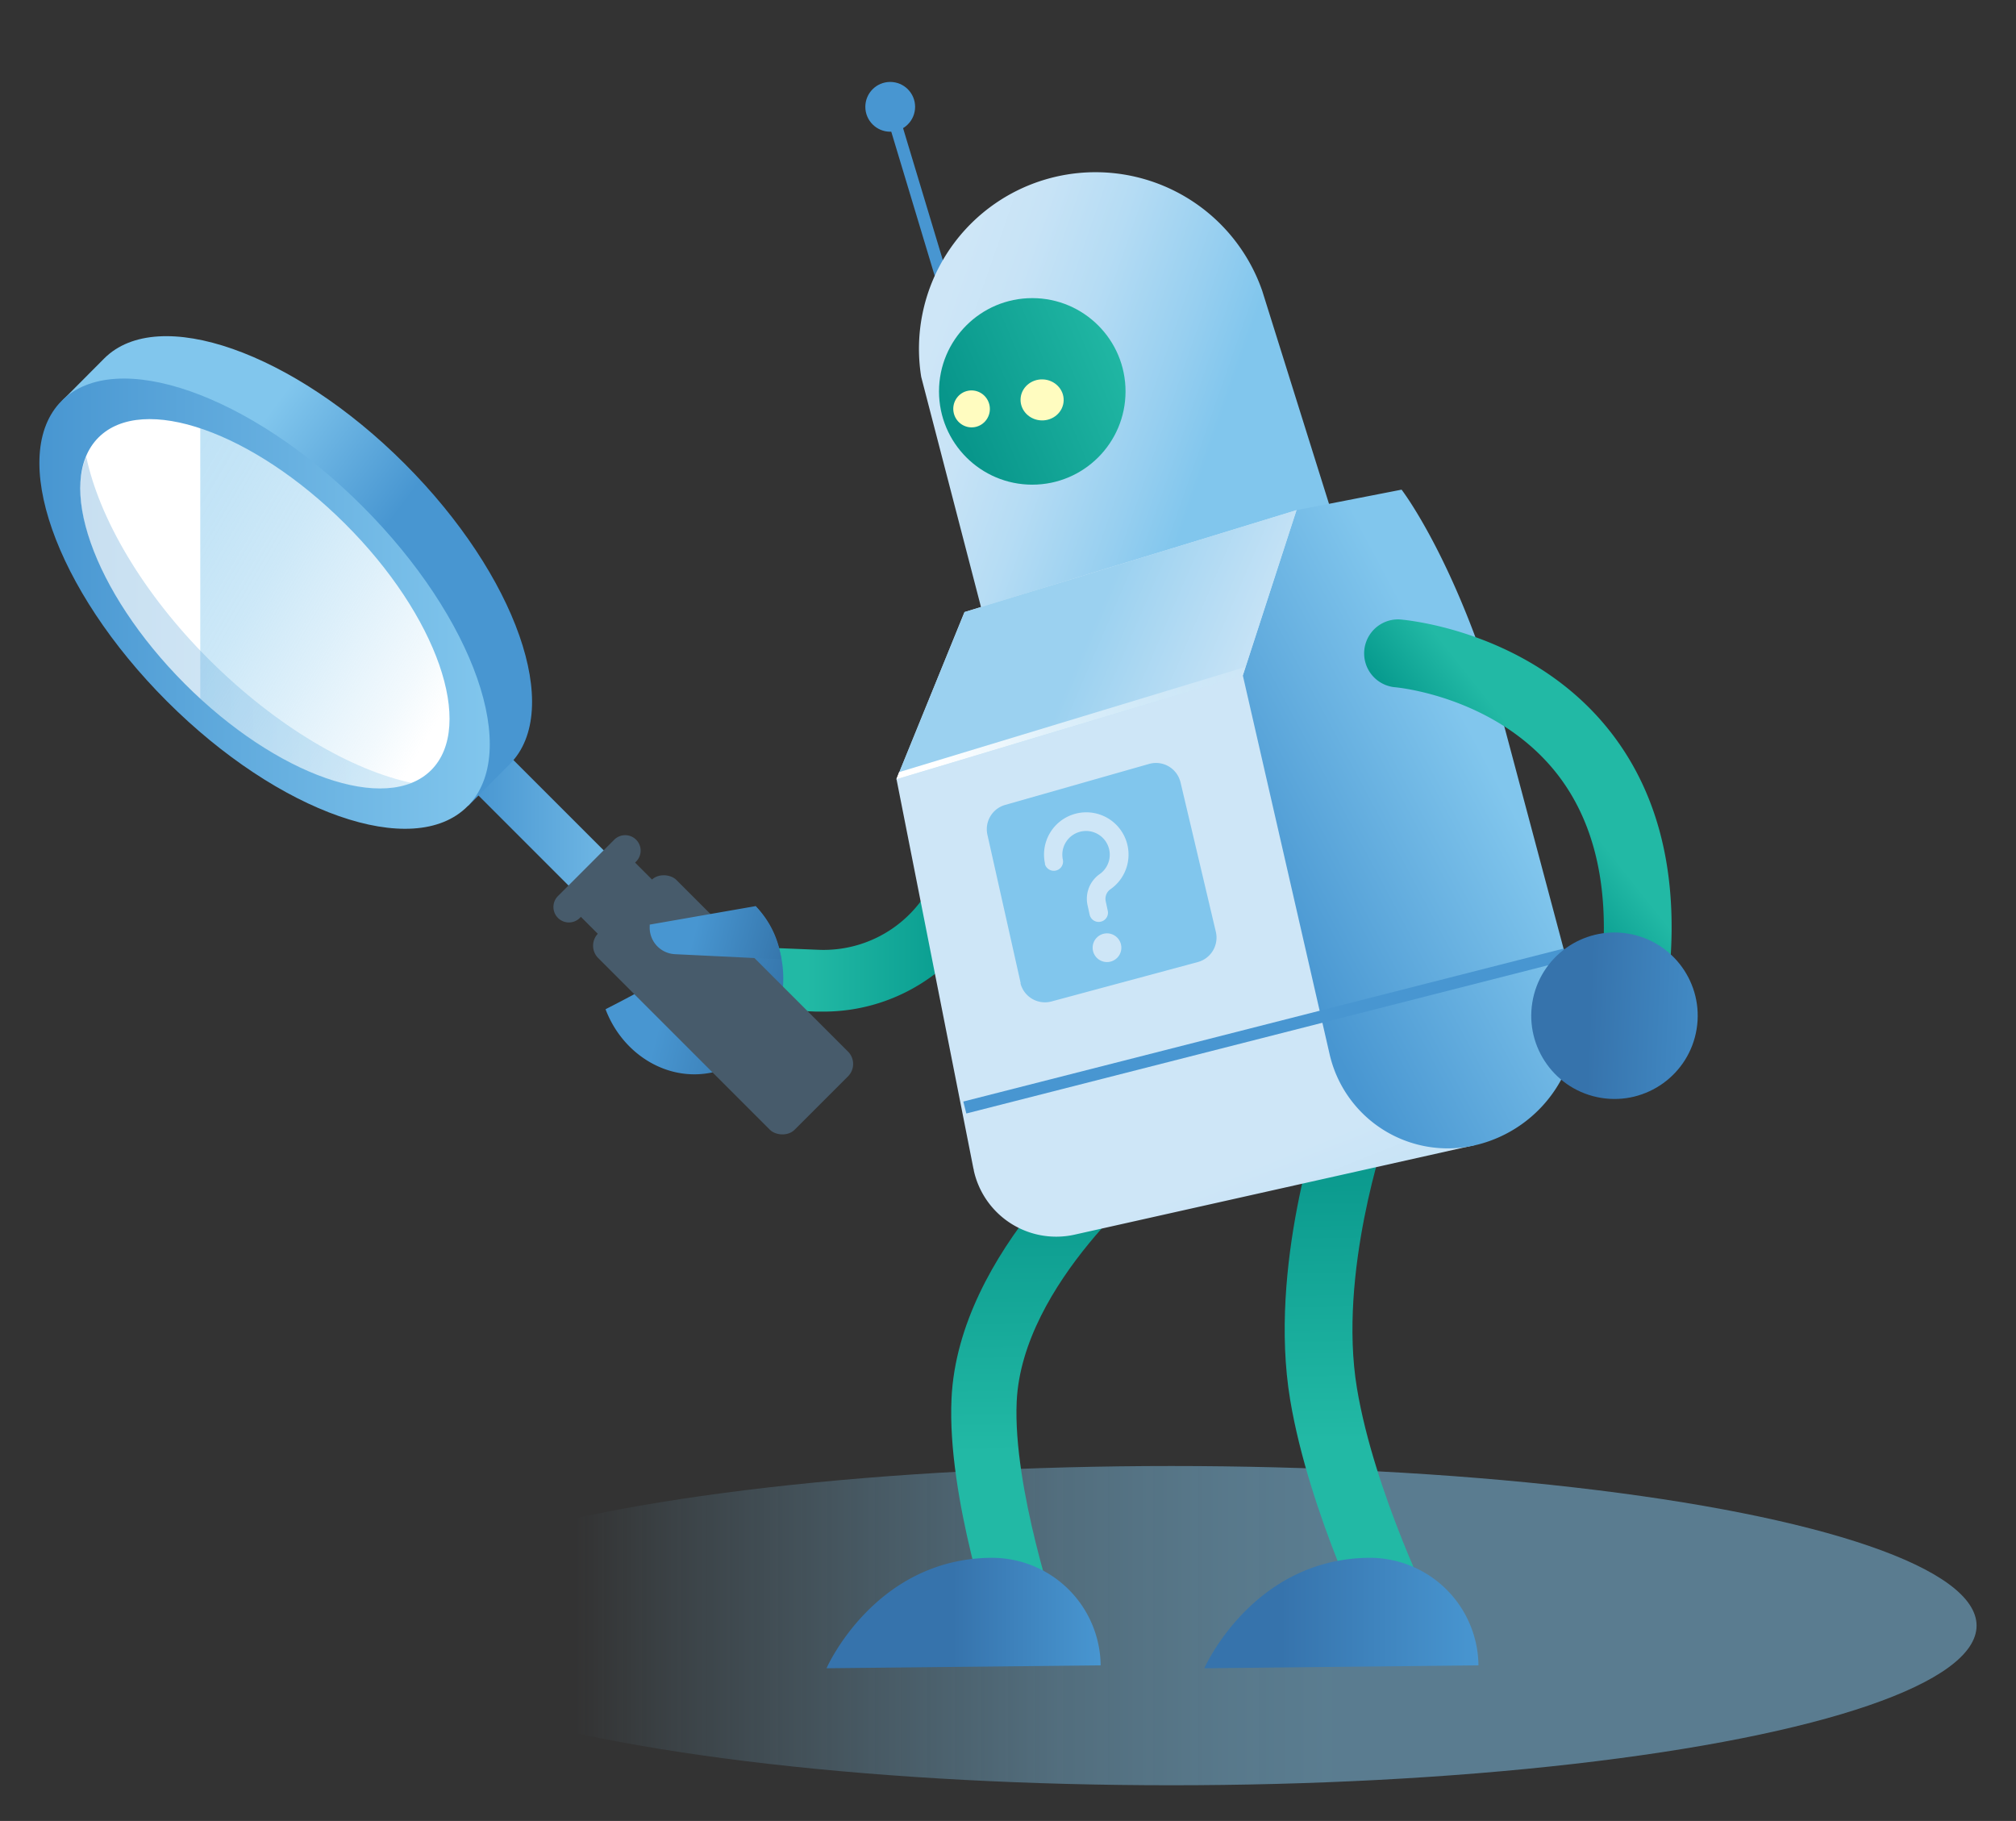 <svg id="a7ad5b9a-6671-400e-9505-a737e2450960" data-name="Layer 1" xmlns="http://www.w3.org/2000/svg"
     xmlns:xlink="http://www.w3.org/1999/xlink" width="327.26" height="295.57" viewBox="0 0 327.26 295.57">
    <rect x="0" y="0" width="327.26" height="295.57" fill="#333333" stroke="none"/>
    <defs>
        <linearGradient id="bdf001b5-3423-446f-89fb-9f10e43f59c1" x1="59.42" y1="34.13" x2="320.86" y2="34.13"
                        gradientTransform="matrix(1, 0, 0, -1, 0, 298)" gradientUnits="userSpaceOnUse">
            <stop offset="0.13" stop-color="#81c6ed" stop-opacity="0"/>
            <stop offset="0.19" stop-color="#81c6ed" stop-opacity="0.1"/>
            <stop offset="0.32" stop-color="#81c6ed" stop-opacity="0.27"/>
            <stop offset="0.43" stop-color="#81c6ed" stop-opacity="0.4"/>
            <stop offset="0.53" stop-color="#81c6ed" stop-opacity="0.47"/>
            <stop offset="0.6" stop-color="#81c6ed" stop-opacity="0.5"/>
        </linearGradient>
        <linearGradient id="ee77c08d-b191-4b15-b3a5-8814fef4fb80" x1="10848.03" y1="83.45" x2="10848.03" y2="170.4"
                        gradientTransform="translate(11069.83 233.56) rotate(179.43)" gradientUnits="userSpaceOnUse">
            <stop offset="0" stop-color="#22b9a5"/>
            <stop offset="0.28" stop-color="#22b9a5"/>
            <stop offset="0.84" stop-color="#08968b"/>
            <stop offset="1" stop-color="#08968b"/>
        </linearGradient>
        <linearGradient id="a3389440-a544-4f8e-9e5f-ef5a96b1899d" x1="195.5" y1="36.18" x2="240" y2="36.18"
                        gradientTransform="matrix(1, 0, 0, -1, 0, 298)" gradientUnits="userSpaceOnUse">
            <stop offset="0.28" stop-color="#3673ac"/>
            <stop offset="1" stop-color="#4896d1"/>
        </linearGradient>
        <linearGradient id="ed750c3e-8b98-4a34-9843-2a09fe37a27a" x1="11026.43" y1="2491.25" x2="10958.49" y2="2429.67"
                        gradientTransform="matrix(-0.92, 0.39, -0.39, -0.92, 11254.29, -1952.45)"
                        gradientUnits="userSpaceOnUse">
            <stop offset="0.13" stop-color="#cee6f7"/>
            <stop offset="0.24" stop-color="#c7e3f6"/>
            <stop offset="0.38" stop-color="#b5dcf4"/>
            <stop offset="0.55" stop-color="#97cff0"/>
            <stop offset="0.66" stop-color="#81c6ed"/>
        </linearGradient>
        <linearGradient id="f55000b1-a443-4c57-a212-90e952823da3" x1="10969.87" y1="2472.83" x2="11024.48" y2="2472.83"
                        gradientTransform="matrix(-0.92, 0.39, -0.39, -0.92, 11254.29, -1952.45)"
                        xlink:href="#ee77c08d-b191-4b15-b3a5-8814fef4fb80"/>
        <linearGradient id="b7604b30-0ffb-47a0-a2be-5b1ac394f284" x1="116.2" y1="157.47" x2="168.71" y2="157.47"
                        gradientTransform="matrix(1, 0, 0, -1, 0, 298)" gradientUnits="userSpaceOnUse">
            <stop offset="0.28" stop-color="#22b9a5"/>
            <stop offset="0.84" stop-color="#02958a"/>
        </linearGradient>
        <linearGradient id="bfa1b81c-6566-4639-a2d2-9c6217e7639d" x1="137.14" y1="165.96" x2="108.59" y2="158.63"
                        gradientUnits="userSpaceOnUse">
            <stop offset="0" stop-color="#2b6396"/>
            <stop offset="0.99" stop-color="#4896d1"/>
        </linearGradient>
        <linearGradient id="ad9e05f9-7f4c-4bc4-8d22-9a73b0282cb9" x1="10897.78" y1="-110.08" x2="10897.78" y2="-19.31"
                        gradientTransform="matrix(-1, 0.01, -0.01, -0.93, 11068.43, 48.05)"
                        xlink:href="#ee77c08d-b191-4b15-b3a5-8814fef4fb80"/>
        <linearGradient id="fecbe6ac-6d39-4a20-9d8b-1803be9a549e" x1="10884.13" y1="2352.74" x2="10884.13" y2="2241.84"
                        gradientTransform="translate(11176.87 -1702.82) rotate(158.3)" gradientUnits="userSpaceOnUse">
            <stop offset="0.48" stop-color="#cee6f7"/>
            <stop offset="0.58" stop-color="#c7e3f6"/>
            <stop offset="0.72" stop-color="#b5dcf4"/>
            <stop offset="0.89" stop-color="#97cff0"/>
            <stop offset="1" stop-color="#81c6ed"/>
        </linearGradient>
        <linearGradient id="affe81a5-0ed4-4ac8-b604-9ffb2987c349" x1="10605.39" y1="2620.19" x2="10561.25" y2="2620.19"
                        gradientTransform="matrix(-0.88, 0.47, -0.47, -0.88, 10767.87, -2532.61)"
                        gradientUnits="userSpaceOnUse">
            <stop offset="0" stop-color="#4896d1"/>
            <stop offset="1" stop-color="#81c6ed"/>
        </linearGradient>
        <linearGradient id="f430719d-a31b-499b-97a3-17d41ba96b8d" x1="134.17" y1="36.18" x2="178.67" y2="36.18"
                        gradientTransform="matrix(1, 0, 0, -1, 0, 298)" gradientUnits="userSpaceOnUse">
            <stop offset="0.46" stop-color="#3673ac"/>
            <stop offset="1" stop-color="#4896d1"/>
        </linearGradient>
        <linearGradient id="e2830ba9-8346-4358-9c2d-3f4a717006e5" x1="10846.94" y1="2353.14" x2="10899.4" y2="2405.6"
                        gradientTransform="translate(11176.87 -1702.82) rotate(158.3)" gradientUnits="userSpaceOnUse">
            <stop offset="0" stop-color="#eaf7ff"/>
            <stop offset="0.32" stop-color="#cfe6f7"/>
            <stop offset="0.33" stop-color="#cee6f7"/>
            <stop offset="0.74" stop-color="#9bd1f0"/>
        </linearGradient>
        <linearGradient id="e8e4b104-a691-4ad9-a56d-64db1a4b31ce" x1="152.39" y1="174.34" x2="209.36" y2="191.02"
                        gradientTransform="matrix(1, 0, 0, -1, 0, 298)" gradientUnits="userSpaceOnUse">
            <stop offset="0" stop-color="#fff"/>
            <stop offset="1" stop-color="#fff" stop-opacity="0"/>
        </linearGradient>
        <linearGradient id="a2c72ca1-2267-457f-8f01-ee050295f043" x1="10525.29" y1="3214.12" x2="10550.81" y2="3214.12"
                        gradientTransform="translate(10489.78 -3920.13) rotate(141.52)"
                        xlink:href="#b7604b30-0ffb-47a0-a2be-5b1ac394f284"/>
        <linearGradient id="b00c802e-7e72-48d7-8664-b39145f3fd21" x1="263.17" y1="201.8" x2="300.85" y2="201.8"
                        gradientTransform="matrix(0.12, 0.99, 0.99, -0.12, 28.98, -86.04)"
                        xlink:href="#a3389440-a544-4f8e-9e5f-ef5a96b1899d"/>
        <linearGradient id="b250e118-e380-4970-a9b3-f80779256240" x1="76.18" y1="160.06" x2="108.23" y2="160.06"
                        gradientTransform="matrix(0.71, 0.71, 0.71, -0.71, -86.18, 185.92)"
                        xlink:href="#affe81a5-0ed4-4ac8-b604-9ffb2987c349"/>
        <linearGradient id="bed636ac-2a55-434d-aef6-6cc6a5046df3" x1="55.42" y1="202.68" x2="34.29" y2="218.53"
                        gradientTransform="matrix(1, 0, 0, -1, 0, 298)"
                        xlink:href="#affe81a5-0ed4-4ac8-b604-9ffb2987c349"/>
        <linearGradient id="b021a23d-905f-45a2-97de-11821efaa8f8" x1="135.94" y1="156.15" x2="112.73" y2="150.2"
                        xlink:href="#bfa1b81c-6566-4639-a2d2-9c6217e7639d"/>
        <linearGradient id="ad50504b-f1a8-4ae3-8623-260edb5560bb" x1="23.54" y1="211.03" x2="78.63" y2="178.7"
                        gradientTransform="matrix(1, 0, 0, -1, 0, 298)" gradientUnits="userSpaceOnUse">
            <stop offset="0" stop-color="#81c6ed" stop-opacity="0.5"/>
            <stop offset="0.13" stop-color="#81c6ed" stop-opacity="0.47"/>
            <stop offset="0.32" stop-color="#81c6ed" stop-opacity="0.4"/>
            <stop offset="0.53" stop-color="#81c6ed" stop-opacity="0.27"/>
            <stop offset="0.77" stop-color="#81c6ed" stop-opacity="0.1"/>
            <stop offset="0.88" stop-color="#81c6ed" stop-opacity="0"/>
        </linearGradient>
        <linearGradient id="be7a7447-26f8-4382-a15c-bbdf7cf5a779" x1="6.4" y1="200.01" x2="79.51" y2="200.01"
                        gradientTransform="matrix(1, 0, 0, -1, 0, 298)"
                        xlink:href="#affe81a5-0ed4-4ac8-b604-9ffb2987c349"/>
        <linearGradient id="ada4d779-1114-4e04-93d6-b2b8bb0efda2" x1="13.02" y1="196.89" x2="67" y2="196.89"
                        gradientTransform="matrix(1, 0, 0, -1, 0, 298)"
                        xlink:href="#affe81a5-0ed4-4ac8-b604-9ffb2987c349"/>
    </defs>
    <title>robot magnifying glass</title>
    <ellipse cx="190.14" cy="263.87" rx="130.72" ry="25.91" fill="url(#bdf001b5-3423-446f-89fb-9f10e43f59c1)"/>
    <path
        d="M223.16,267.07c-.43-.86-10.63-21.27-13.73-39.88-3.59-21.55,4.88-45.95,5.24-47l10.38,3.65c-.08.23-7.89,22.81-4.77,41.52,2.83,17,12.61,36.55,12.71,36.75Z"
        fill="url(#ee77c08d-b191-4b15-b3a5-8814fef4fb80)"/>
    <path d="M222.2,252.86A17.65,17.65,0,0,1,240,270.32l-44.5.47S203.28,253.06,222.2,252.86Z" fill-rule="evenodd"
          fill="url(#a3389440-a544-4f8e-9e5f-ef5a96b1899d)"/>
    <rect x="149.94" y="17.88" width="2" height="41.57" transform="translate(-4.74 45.2) rotate(-16.77)"
          fill="#4896d1"/>
    <circle cx="144.51" cy="17.34" r="4.04" fill="#4896d1"/>
    <path d="M218,89,204.9,47.21a28.65,28.65,0,0,0-35.16-18.09h0a28.67,28.67,0,0,0-20.2,32.05l12,46.2Z"
          fill="url(#ed750c3e-8b98-4a34-9843-2a09fe37a27a)"/>
    <circle cx="167.57" cy="63.53" r="15.14" fill="url(#f55000b1-a443-4c57-a212-90e952823da3)"/>
    <path
        d="M133.7,164.2h-1.22L121,163.7a5,5,0,0,1,.41-10l11.52.47a19.7,19.7,0,0,0,19.51-13.6l6.5-20.21a5,5,0,1,1,9.54,3l0,.07L162,143.63A29.74,29.74,0,0,1,133.7,164.2Z"
        fill="url(#b7604b30-0ffb-47a0-a2be-5b1ac394f284)"/>
    <path
        d="M126.66,154.7a15,15,0,0,0-4-7.62c-7.11,8.21-21.46,15.22-24.36,16.74,2.82,7.46,10.3,11.94,17.64,10.18C124,172.08,128.75,163.44,126.66,154.7Z"
        fill="url(#bfa1b81c-6566-4639-a2d2-9c6217e7639d)"/>
    <path
        d="M161.71,266.33c-.32-.94-8-23.22-7.25-39.28,1.1-24.13,25.95-44.07,27-44.91l6.58,8.29c-.23.18-22.13,17.81-23,37.1-.63,14,6.61,35.13,6.68,35.34Z"
        fill="url(#ad9e05f9-7f4c-4bc4-8d22-9a73b0282cb9)"/>
    <path
        d="M156.57,99.35l53.89-16.54,28.87,103.07-64.91,14.53A13.7,13.7,0,0,1,158.08,190c0-.13-.05-.27-.08-.4l-12.47-63.13Z"
        fill-rule="evenodd" fill="url(#fecbe6ac-6d39-4a20-9d8b-1803be9a549e)"/>
    <path
        d="M227.52,79.48l-17.06,3.33-8.71,26.82L215.81,171a19.68,19.68,0,0,0,23.49,14.93h0a21.41,21.41,0,0,0,16.2-25.58c-.06-.27-.13-.54-.2-.8l-11-41.25C236.94,91.66,227.52,79.48,227.52,79.48Z"
        fill-rule="evenodd" fill="url(#affe81a5-0ed4-4ac8-b604-9ffb2987c349)"/>
    <line x1="156.62" y1="179.77" x2="254.1" y2="154.93" fill="none" stroke="#4896d1" stroke-miterlimit="10"
          stroke-width="2"/>
    <path
        d="M191.64,127l5.73,24.25a4.11,4.11,0,0,1-2.93,4.91l-23.77,6.4a4.1,4.1,0,0,1-5-2.89c0-.06,0-.11,0-.17l-5.38-24a4.1,4.1,0,0,1,2.89-4.85L186.53,124a4.09,4.09,0,0,1,5.06,2.82A1.21,1.21,0,0,1,191.64,127Z"
        fill="#81c6ed"/>
    <path d="M160.84,252.86a17.65,17.65,0,0,1,17.83,17.46l-44.5.47S141.92,253.06,160.84,252.86Z" fill-rule="evenodd"
          fill="url(#f430719d-a31b-499b-97a3-17d41ba96b8d)"/>
    <polygon points="201.75 109.63 145.51 126.49 156.57 99.35 210.46 82.81 201.75 109.63" fill-rule="evenodd"
             fill="url(#e2830ba9-8346-4358-9c2d-3f4a717006e5)"/>
    <polygon points="201.75 109.63 145.51 126.49 145.95 125.33 202.15 108.27 201.75 109.63" fill-rule="evenodd"
             fill="url(#e8e4b104-a691-4ad9-a56d-64db1a4b31ce)"/>
    <path
        d="M265.9,161.92c-.26,0-.51,0-.77,0a5.51,5.51,0,0,1-5-5.93c1.08-13.2-1.7-23.78-8.25-31.45-10-11.68-25.39-13-25.55-13a5.52,5.52,0,0,1,.83-11c.82.06,20.16,1.68,33.08,16.8,8.53,10,12.18,23.27,10.85,39.49A5.5,5.5,0,0,1,265.9,161.92Z"
        fill="url(#a2c72ca1-2267-457f-8f01-ee050295f043)"/>
    <circle cx="262.07" cy="164.86" r="13.51" transform="translate(57.36 397.14) rotate(-80.78)"
            fill="url(#b00c802e-7e72-48d7-8664-b39145f3fd21)"/>
    <rect x="88.16" y="119.31" width="8.08" height="37.25" transform="translate(-70.53 105.6) rotate(-45)"
          fill="url(#b250e118-e380-4970-a9b3-f80779256240)"/>
    <path
        d="M65.68,75.26c-18.16-18.16-40-25.8-48.74-17.1h0L10.13,65l3.16,3.16C13.21,78.77,20.84,93.82,34,107s28.18,20.77,38.82,20.69L76,130.81,82.78,124h0C91.48,115.22,83.83,93.42,65.68,75.26Z"
        fill="url(#bed636ac-2a55-434d-aef6-6cc6a5046df3)"/>
    <ellipse cx="43.56" cy="97.95" rx="20.37" ry="40.17" transform="translate(-56.5 59.49) rotate(-45)" fill="#fff"/>
    <rect x="94.47" y="142.3" width="12.45" height="8.24" transform="translate(-74.04 114.09) rotate(-45)"
          fill="#475b6b"/>
    <path
        d="M90.58,145.44l9.13-9.14a2.51,2.51,0,0,1,3.55,0h0a2.51,2.51,0,0,1,0,3.55L94.12,149a2.51,2.51,0,0,1-3.54,0h0A2.51,2.51,0,0,1,90.58,145.44Z"
        fill="#475b6b"/>
    <rect x="108.41" y="140.56" width="17.94" height="45.09" rx="2.84" transform="translate(-80.95 130.77) rotate(-45)"
          fill="#475b6b"/>
    <path
        d="M126.66,154.7a17.22,17.22,0,0,0-4-7.62l-17.19,3,0,0,0,.29a4.31,4.31,0,0,0,4.09,4.51l17.31.84C126.81,155.43,126.75,155.07,126.66,154.7Z"
        fill="url(#b021a23d-905f-45a2-97de-11821efaa8f8)"/>
    <path
        d="M32.51,67.9v48.58C47.31,129.35,64,134,71.27,126.71c8-8,1.68-27.12-14-42.8C49.27,75.91,40.37,70.37,32.51,67.9Z"
        fill="url(#ad50504b-f1a8-4ae3-8623-260edb5560bb)"/>
    <path
        d="M10,65.07c-8.72,8.75-1.08,30.58,17.1,48.76s40,25.83,48.77,17.07S77,100.32,58.8,82.14,18.79,56.32,10,65.07ZM70,125c-7.19,7.19-25.11.92-40-14S8.81,78.16,16,71s25-.94,40,14S77.15,117.82,70,125Z"
        fill="url(#be7a7447-26f8-4382-a15c-bbdf7cf5a779)"/>
    <path
        d="M178.66,149.61a1.5,1.5,0,0,1-1.78-1.15l-.35-1.59a4.89,4.89,0,0,1,2-5,3.85,3.85,0,1,0-6-2.35,1.5,1.5,0,0,1-2.9.76l0-.13a6.86,6.86,0,1,1,10.66,4.17,1.89,1.89,0,0,0-.79,2l.34,1.59A1.49,1.49,0,0,1,178.66,149.61Z"
        fill="#cee6f7"/>
    <circle cx="179.7" cy="153.83" r="2.33" fill="#cee6f7"/>
    <path d="M14,74.12c-3.57,8.41,2.86,23.88,16,37s28.62,19.58,37,16c-9.92-2.07-22.1-9.16-33-20S16.06,84,14,74.12Z"
          opacity="0.3" fill="url(#ada4d779-1114-4e04-93d6-b2b8bb0efda2)" style="isolation:isolate"/>
    <ellipse cx="157.72" cy="66.37" rx="2.97" ry="3" transform="translate(-8.67 26.42) rotate(-9.32)" fill="#fffcc0"/>
    <ellipse cx="169.17" cy="64.91" rx="3.33" ry="3.5" transform="translate(98.48 231.75) rotate(-88.03)"
             fill="#fffcc0"/>
</svg>

